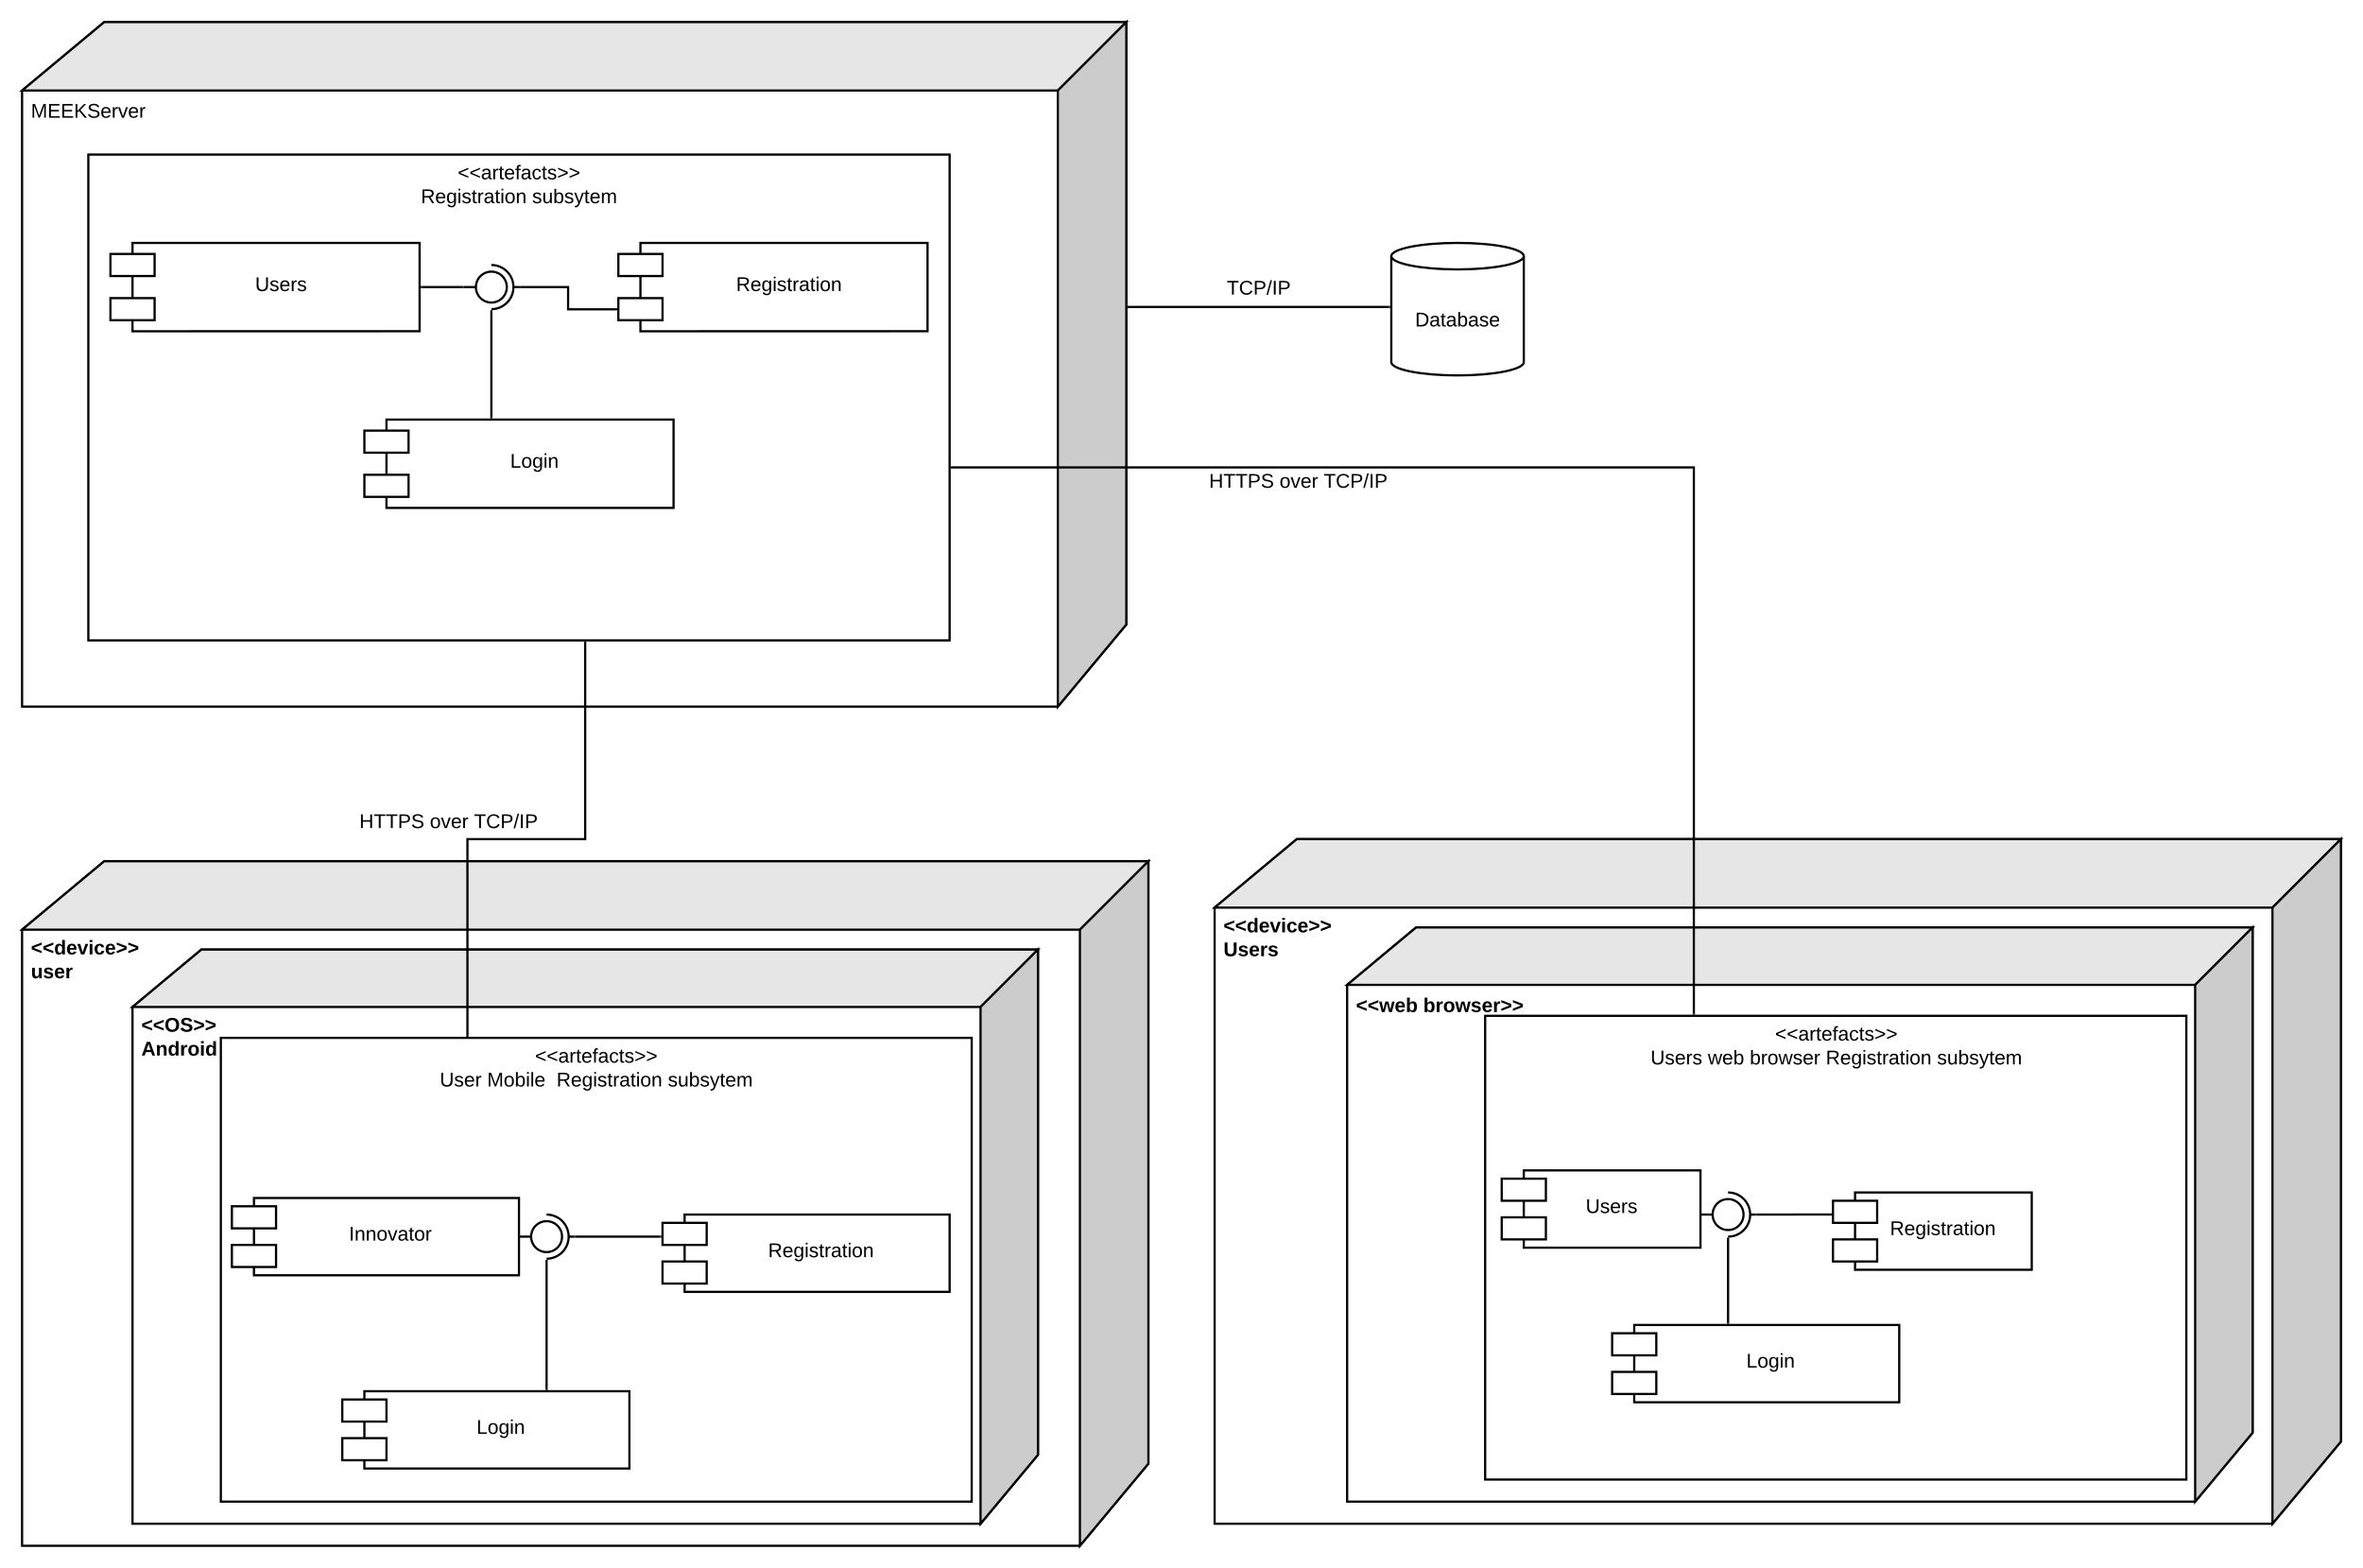 <svg xmlns="http://www.w3.org/2000/svg" xmlns:xlink="http://www.w3.org/1999/xlink" xmlns:lucid="lucid" width="2140" height="1420"><g transform="translate(-40 -40)" lucid:page-tab-id="0_0"><path d="M0 0h3676.8v2582.4H0z" fill="#fff"/><path d="M60 122l74.4-62H1060v545.6L998 680H60z" stroke="#000" stroke-width="2" fill="#fff"/><path d="M60 122l74.4-62H1060l-62 62z" stroke="#000" stroke-width="2" fill="#e6e6e6"/><path d="M998 122l62-62v545.6L998 680z" stroke="#000" stroke-width="2" fill="#ccc"/><use xlink:href="#a" transform="matrix(1,0,0,1,68,130) translate(0 16.6)"/><path d="M120 180h780v440H120z" stroke="#000" stroke-width="2" fill-opacity="0"/><use xlink:href="#b" transform="matrix(1,0,0,1,128,188) translate(326.525 14.4)"/><use xlink:href="#c" transform="matrix(1,0,0,1,128,188) translate(293.125 36)"/><use xlink:href="#d" transform="matrix(1,0,0,1,128,188) translate(393.925 36)"/><path d="M160 260h260v80H160z" stroke="#000" stroke-width="2" fill="#fff"/><path d="M140 270h40v20h-40zM140 310h40v20h-40z" stroke="#000" stroke-width="2" fill="#fff"/><use xlink:href="#e" transform="matrix(1,0,0,1,196,268) translate(75.05 35.6)"/><path d="M390 420h260v80H390z" stroke="#000" stroke-width="2" fill="#fff"/><path d="M370 430h40v20h-40zM370 470h40v20h-40z" stroke="#000" stroke-width="2" fill="#fff"/><use xlink:href="#f" transform="matrix(1,0,0,1,426,428) translate(76.025 35.6)"/><path d="M620 260h260v80H620z" stroke="#000" stroke-width="2" fill="#fff"/><path d="M600 270h40v20h-40zM600 310h40v20h-40z" stroke="#000" stroke-width="2" fill="#fff"/><use xlink:href="#g" transform="matrix(1,0,0,1,656,268) translate(50.6 35.6)"/><path d="M460 300h11M505 300h5" stroke="#000" stroke-width="2" fill="none"/><path d="M485 286c7.73 0 14 6.27 14 14s-6.27 14-14 14-14-6.27-14-14 6.27-14 14-14z" stroke="#000" stroke-width="2" fill="#fff"/><path d="M485 320c11.05 0 20-8.95 20-20s-8.95-20-20-20" stroke="#000" stroke-width="2" fill="none"/><path d="M460 299.2h11v1.6h-11z" fill="none"/><path d="M511 300h43.5v20.14H598" stroke="#000" stroke-width="2" fill="none"/><path d="M511.03 301H510v-2h-3 4.03zM599 321.14h-1.03v-2H599z"/><path d="M459 300h-37" stroke="#000" stroke-width="2" fill="none"/><path d="M463 299h-3v2h-1.03v-2H463zM422.03 301H421v-2h1.03z"/><path d="M485 321v97" stroke="#000" stroke-width="2" fill="none"/><path/><path d="M486 419h-2v-1.03h2z"/><path d="M1420 368c0 6.63-26.86 12-60 12s-60-5.37-60-12v-96c0-6.63 26.86-12 60-12s60 5.37 60 12z" stroke="#000" stroke-width="2" fill="#fff"/><path d="M1420 272c0 6.63-26.86 12-60 12s-60-5.37-60-12" stroke="#000" stroke-width="2" fill="none"/><use xlink:href="#h" transform="matrix(1,0,0,1,1305,289) translate(16.525 46.65)"/><path d="M1062 318h236" stroke="#000" stroke-width="2" fill="none"/><path d="M1062.03 319H1061v-2h1.03zM1299 319h-1.03v-2h1.03z"/><use xlink:href="#i" transform="matrix(1,0,0,1,1151.05,292.4) translate(0 14.4)"/><path d="M60 882l74.4-62H1080v545.6l-62 74.4H60z" stroke="#000" stroke-width="2" fill="#fff"/><path d="M60 882l74.4-62H1080l-62 62z" stroke="#000" stroke-width="2" fill="#e6e6e6"/><path d="M1018 882l62-62v545.6l-62 74.4z" stroke="#000" stroke-width="2" fill="#ccc"/><use xlink:href="#j" transform="matrix(1,0,0,1,68,890) translate(0 14.4)"/><use xlink:href="#k" transform="matrix(1,0,0,1,68,890) translate(0 36)"/><path d="M160 952l62.4-52H980v457.6l-52 62.4H160z" stroke="#000" stroke-width="2" fill="#fff"/><path d="M160 952l62.4-52H980l-52 52z" stroke="#000" stroke-width="2" fill="#e6e6e6"/><path d="M928 952l52-52v457.6l-52 62.4z" stroke="#000" stroke-width="2" fill="#ccc"/><use xlink:href="#l" transform="matrix(1,0,0,1,168,960) translate(0 14.4)"/><use xlink:href="#m" transform="matrix(1,0,0,1,168,960) translate(0 36)"/><path d="M240 980h680v420H240z" stroke="#000" stroke-width="2" fill-opacity="0"/><use xlink:href="#b" transform="matrix(1,0,0,1,248,988) translate(276.525 14.4)"/><use xlink:href="#n" transform="matrix(1,0,0,1,248,988) translate(190.25 36)"/><use xlink:href="#o" transform="matrix(1,0,0,1,248,988) translate(233.15 36)"/><use xlink:href="#p" transform="matrix(1,0,0,1,248,988) translate(296 36)"/><use xlink:href="#d" transform="matrix(1,0,0,1,248,988) translate(396.8 36)"/><path d="M270 1125h240v70H270z" stroke="#000" stroke-width="2" fill="#fff"/><path d="M250 1132.5h40v20h-40zM250 1167.5h40v20h-40z" stroke="#000" stroke-width="2" fill="#fff"/><use xlink:href="#q" transform="matrix(1,0,0,1,302,1132) translate(54.025 31.6)"/><path d="M370 1300h240v70H370z" stroke="#000" stroke-width="2" fill="#fff"/><path d="M350 1307.5h40v20h-40zM350 1342.5h40v20h-40z" stroke="#000" stroke-width="2" fill="#fff"/><use xlink:href="#f" transform="matrix(1,0,0,1,402,1307) translate(69.525 31.6)"/><path d="M660 1140h240v70H660z" stroke="#000" stroke-width="2" fill="#fff"/><path d="M640 1147.5h40v20h-40zM640 1182.5h40v20h-40z" stroke="#000" stroke-width="2" fill="#fff"/><use xlink:href="#g" transform="matrix(1,0,0,1,692,1147) translate(43.6 31.6)"/><path d="M510 1160h11M555 1160h5" stroke="#000" stroke-width="2" fill="none"/><path d="M535 1146c7.73 0 14 6.27 14 14s-6.27 14-14 14-14-6.27-14-14 6.27-14 14-14z" stroke="#000" stroke-width="2" fill="#fff"/><path d="M535 1180c11.05 0 20-8.95 20-20s-8.95-20-20-20" stroke="#000" stroke-width="2" fill="none"/><path d="M510 1159.2h11v1.6h-11z" fill="none"/><path d="M561 1160h77" stroke="#000" stroke-width="2" fill="none"/><path d="M561.03 1161H560v-2h-3 4.03zM639 1161h-1.03v-2H639z"/><path d="M463.33 978V800h106.64V622" stroke="#000" stroke-width="2" fill="none"/><path d="M464.33 979h-2v-1.03h2zM570.97 622.03h-2V621h2z"/><use xlink:href="#r" transform="matrix(1,0,0,1,365.425,775.577) translate(0 14.4)"/><use xlink:href="#s" transform="matrix(1,0,0,1,365.425,775.577) translate(63.85 14.4)"/><use xlink:href="#t" transform="matrix(1,0,0,1,365.425,775.577) translate(103.8 14.4)"/><path d="M1140 862l74.4-62H2160v545.6l-62 74.4h-958z" stroke="#000" stroke-width="2" fill="#fff"/><path d="M1140 862l74.4-62H2160l-62 62z" stroke="#000" stroke-width="2" fill="#e6e6e6"/><path d="M2098 862l62-62v545.6l-62 74.4z" stroke="#000" stroke-width="2" fill="#ccc"/><use xlink:href="#j" transform="matrix(1,0,0,1,1148,870) translate(0 14.4)"/><use xlink:href="#u" transform="matrix(1,0,0,1,1148,870) translate(0 36)"/><path d="M1260 932l62.4-52H2080v457.6l-52 62.4h-768z" stroke="#000" stroke-width="2" fill="#fff"/><path d="M1260 932l62.4-52H2080l-52 52z" stroke="#000" stroke-width="2" fill="#e6e6e6"/><path d="M2028 932l52-52v457.6l-52 62.4z" stroke="#000" stroke-width="2" fill="#ccc"/><use xlink:href="#v" transform="matrix(1,0,0,1,1268,940) translate(0 16.6)"/><use xlink:href="#w" transform="matrix(1,0,0,1,1268,940) translate(60.95 16.6)"/><path d="M1385 960h635v420h-635z" stroke="#000" stroke-width="2" fill-opacity="0"/><use xlink:href="#b" transform="matrix(1,0,0,1,1393,968) translate(254.525 14.4)"/><use xlink:href="#x" transform="matrix(1,0,0,1,1393,968) translate(141.775 36)"/><use xlink:href="#y" transform="matrix(1,0,0,1,1393,968) translate(193.675 36)"/><use xlink:href="#z" transform="matrix(1,0,0,1,1393,968) translate(231.625 36)"/><use xlink:href="#p" transform="matrix(1,0,0,1,1393,968) translate(300.475 36)"/><use xlink:href="#d" transform="matrix(1,0,0,1,1393,968) translate(401.275 36)"/><path d="M1420 1100h160v70h-160z" stroke="#000" stroke-width="2" fill="#fff"/><path d="M1400 1107.5h40v20h-40zM1400 1142.5h40v20h-40z" stroke="#000" stroke-width="2" fill="#fff"/><use xlink:href="#e" transform="matrix(1,0,0,1,1436,1107) translate(40.05 31.6)"/><path d="M1520 1240h240v70h-240z" stroke="#000" stroke-width="2" fill="#fff"/><path d="M1500 1247.5h40v20h-40zM1500 1282.5h40v20h-40z" stroke="#000" stroke-width="2" fill="#fff"/><use xlink:href="#f" transform="matrix(1,0,0,1,1552,1247) translate(69.525 31.6)"/><path d="M1720 1120h160v70h-160z" stroke="#000" stroke-width="2" fill="#fff"/><path d="M1700 1127.5h40v20h-40zM1700 1162.5h40v20h-40z" stroke="#000" stroke-width="2" fill="#fff"/><use xlink:href="#g" transform="matrix(1,0,0,1,1736,1127) translate(15.6 31.6)"/><path d="M1580 1140h11M1625 1140h5" stroke="#000" stroke-width="2" fill="none"/><path d="M1605 1126c7.73 0 14 6.27 14 14s-6.27 14-14 14-14-6.27-14-14 6.27-14 14-14z" stroke="#000" stroke-width="2" fill="#fff"/><path d="M1605 1160c11.05 0 20-8.95 20-20s-8.95-20-20-20" stroke="#000" stroke-width="2" fill="none"/><path d="M1580 1139.2h11v1.6h-11z" fill="none"/><path d="M1631 1140h33.5v-.05h33.5" stroke="#000" stroke-width="2" fill="none"/><path d="M1631.03 1141H1630v-2h-3 4.03zM1699 1140.95h-1.03v-2h1.03z"/><path d="M1574 958V463.33H902" stroke="#000" stroke-width="2" fill="none"/><path d="M1575 959h-2v-1.03h2zM902.03 464.33H901v-2h1.03z"/><g><use xlink:href="#r" transform="matrix(1,0,0,1,1134.932,467.333) translate(0 14.4)"/><use xlink:href="#s" transform="matrix(1,0,0,1,1134.932,467.333) translate(63.85 14.4)"/><use xlink:href="#t" transform="matrix(1,0,0,1,1134.932,467.333) translate(103.8 14.4)"/></g><path d="M535 1181v117" stroke="#000" stroke-width="2" fill="none"/><path/><path d="M536 1299h-2v-1.03h2z"/><path d="M1605 1161v77" stroke="#000" stroke-width="2" fill="none"/><path/><path d="M1606 1239h-2v-1.03h2z"/><defs><path d="M240 0l2-218c-23 76-54 145-80 218h-23L58-218 59 0H30v-248h44l77 211c21-75 51-140 76-211h43V0h-30" id="A"/><path d="M30 0v-248h187v28H63v79h144v27H63v87h162V0H30" id="B"/><path d="M194 0L95-120 63-95V0H30v-248h33v124l119-124h40L117-140 236 0h-42" id="C"/><path d="M185-189c-5-48-123-54-124 2 14 75 158 14 163 119 3 78-121 87-175 55-17-10-28-26-33-46l33-7c5 56 141 63 141-1 0-78-155-14-162-118-5-82 145-84 179-34 5 7 8 16 11 25" id="D"/><path d="M100-194c63 0 86 42 84 106H49c0 40 14 67 53 68 26 1 43-12 49-29l28 8c-11 28-37 45-77 45C44 4 14-33 15-96c1-61 26-98 85-98zm52 81c6-60-76-77-97-28-3 7-6 17-6 28h103" id="E"/><path d="M114-163C36-179 61-72 57 0H25l-1-190h30c1 12-1 29 2 39 6-27 23-49 58-41v29" id="F"/><path d="M108 0H70L1-190h34L89-25l56-165h34" id="G"/><g id="a"><use transform="matrix(0.05,0,0,0.05,0,0)" xlink:href="#A"/><use transform="matrix(0.05,0,0,0.05,14.95,0)" xlink:href="#B"/><use transform="matrix(0.05,0,0,0.05,26.95,0)" xlink:href="#B"/><use transform="matrix(0.05,0,0,0.05,38.95,0)" xlink:href="#C"/><use transform="matrix(0.05,0,0,0.05,50.95,0)" xlink:href="#D"/><use transform="matrix(0.05,0,0,0.05,62.95,0)" xlink:href="#E"/><use transform="matrix(0.05,0,0,0.05,72.95,0)" xlink:href="#F"/><use transform="matrix(0.05,0,0,0.05,78.9,0)" xlink:href="#G"/><use transform="matrix(0.05,0,0,0.05,87.9,0)" xlink:href="#E"/><use transform="matrix(0.05,0,0,0.05,97.9,0)" xlink:href="#F"/></g><path d="M18-100v-36l175-74v27L42-118l151 64v27" id="H"/><path d="M141-36C126-15 110 5 73 4 37 3 15-17 15-53c-1-64 63-63 125-63 3-35-9-54-41-54-24 1-41 7-42 31l-33-3c5-37 33-52 76-52 45 0 72 20 72 64v82c-1 20 7 32 28 27v20c-31 9-61-2-59-35zM48-53c0 20 12 33 32 33 41-3 63-29 60-74-43 2-92-5-92 41" id="I"/><path d="M59-47c-2 24 18 29 38 22v24C64 9 27 4 27-40v-127H5v-23h24l9-43h21v43h35v23H59v120" id="J"/><path d="M101-234c-31-9-42 10-38 44h38v23H63V0H32v-167H5v-23h27c-7-52 17-82 69-68v24" id="K"/><path d="M96-169c-40 0-48 33-48 73s9 75 48 75c24 0 41-14 43-38l32 2c-6 37-31 61-74 61-59 0-76-41-82-99-10-93 101-131 147-64 4 7 5 14 7 22l-32 3c-4-21-16-35-41-35" id="L"/><path d="M135-143c-3-34-86-38-87 0 15 53 115 12 119 90S17 21 10-45l28-5c4 36 97 45 98 0-10-56-113-15-118-90-4-57 82-63 122-42 12 7 21 19 24 35" id="M"/><path d="M18-27v-27l151-64-151-65v-27l175 74v36" id="N"/><g id="b"><use transform="matrix(0.05,0,0,0.05,0,0)" xlink:href="#H"/><use transform="matrix(0.05,0,0,0.05,10.5,0)" xlink:href="#H"/><use transform="matrix(0.05,0,0,0.05,21,0)" xlink:href="#I"/><use transform="matrix(0.05,0,0,0.05,31,0)" xlink:href="#F"/><use transform="matrix(0.05,0,0,0.05,36.95,0)" xlink:href="#J"/><use transform="matrix(0.05,0,0,0.05,41.95,0)" xlink:href="#E"/><use transform="matrix(0.05,0,0,0.05,51.95,0)" xlink:href="#K"/><use transform="matrix(0.05,0,0,0.05,56.95,0)" xlink:href="#I"/><use transform="matrix(0.05,0,0,0.05,66.95,0)" xlink:href="#L"/><use transform="matrix(0.05,0,0,0.05,75.95,0)" xlink:href="#J"/><use transform="matrix(0.05,0,0,0.05,80.95,0)" xlink:href="#M"/><use transform="matrix(0.05,0,0,0.05,89.95,0)" xlink:href="#N"/><use transform="matrix(0.05,0,0,0.05,100.45,0)" xlink:href="#N"/></g><path d="M233-177c-1 41-23 64-60 70L243 0h-38l-65-103H63V0H30v-248c88 3 205-21 203 71zM63-129c60-2 137 13 137-47 0-61-80-42-137-45v92" id="O"/><path d="M177-190C167-65 218 103 67 71c-23-6-38-20-44-43l32-5c15 47 100 32 89-28v-30C133-14 115 1 83 1 29 1 15-40 15-95c0-56 16-97 71-98 29-1 48 16 59 35 1-10 0-23 2-32h30zM94-22c36 0 50-32 50-73 0-42-14-75-50-75-39 0-46 34-46 75s6 73 46 73" id="P"/><path d="M24-231v-30h32v30H24zM24 0v-190h32V0H24" id="Q"/><path d="M100-194c62-1 85 37 85 99 1 63-27 99-86 99S16-35 15-95c0-66 28-99 85-99zM99-20c44 1 53-31 53-75 0-43-8-75-51-75s-53 32-53 75 10 74 51 75" id="R"/><path d="M117-194c89-4 53 116 60 194h-32v-121c0-31-8-49-39-48C34-167 62-67 57 0H25l-1-190h30c1 10-1 24 2 32 11-22 29-35 61-36" id="S"/><g id="c"><use transform="matrix(0.05,0,0,0.05,0,0)" xlink:href="#O"/><use transform="matrix(0.05,0,0,0.05,12.95,0)" xlink:href="#E"/><use transform="matrix(0.05,0,0,0.05,22.95,0)" xlink:href="#P"/><use transform="matrix(0.05,0,0,0.05,32.95,0)" xlink:href="#Q"/><use transform="matrix(0.05,0,0,0.05,36.9,0)" xlink:href="#M"/><use transform="matrix(0.05,0,0,0.05,45.9,0)" xlink:href="#J"/><use transform="matrix(0.05,0,0,0.05,50.9,0)" xlink:href="#F"/><use transform="matrix(0.05,0,0,0.05,56.85,0)" xlink:href="#I"/><use transform="matrix(0.05,0,0,0.05,66.85,0)" xlink:href="#J"/><use transform="matrix(0.05,0,0,0.05,71.85,0)" xlink:href="#Q"/><use transform="matrix(0.05,0,0,0.05,75.8,0)" xlink:href="#R"/><use transform="matrix(0.05,0,0,0.05,85.8,0)" xlink:href="#S"/></g><path d="M84 4C-5 8 30-112 23-190h32v120c0 31 7 50 39 49 72-2 45-101 50-169h31l1 190h-30c-1-10 1-25-2-33-11 22-28 36-60 37" id="T"/><path d="M115-194c53 0 69 39 70 98 0 66-23 100-70 100C84 3 66-7 56-30L54 0H23l1-261h32v101c10-23 28-34 59-34zm-8 174c40 0 45-34 45-75 0-40-5-75-45-74-42 0-51 32-51 76 0 43 10 73 51 73" id="U"/><path d="M179-190L93 31C79 59 56 82 12 73V49c39 6 53-20 64-50L1-190h34L92-34l54-156h33" id="V"/><path d="M210-169c-67 3-38 105-44 169h-31v-121c0-29-5-50-35-48C34-165 62-65 56 0H25l-1-190h30c1 10-1 24 2 32 10-44 99-50 107 0 11-21 27-35 58-36 85-2 47 119 55 194h-31v-121c0-29-5-49-35-48" id="W"/><g id="d"><use transform="matrix(0.05,0,0,0.05,0,0)" xlink:href="#M"/><use transform="matrix(0.05,0,0,0.05,9,0)" xlink:href="#T"/><use transform="matrix(0.05,0,0,0.05,19,0)" xlink:href="#U"/><use transform="matrix(0.05,0,0,0.05,29,0)" xlink:href="#M"/><use transform="matrix(0.05,0,0,0.05,38,0)" xlink:href="#V"/><use transform="matrix(0.05,0,0,0.05,47,0)" xlink:href="#J"/><use transform="matrix(0.05,0,0,0.05,52,0)" xlink:href="#E"/><use transform="matrix(0.05,0,0,0.05,62,0)" xlink:href="#W"/></g><path d="M232-93c-1 65-40 97-104 97C67 4 28-28 28-90v-158h33c8 89-33 224 67 224 102 0 64-133 71-224h33v155" id="X"/><g id="e"><use transform="matrix(0.05,0,0,0.05,0,0)" xlink:href="#X"/><use transform="matrix(0.05,0,0,0.05,12.95,0)" xlink:href="#M"/><use transform="matrix(0.05,0,0,0.05,21.95,0)" xlink:href="#E"/><use transform="matrix(0.05,0,0,0.05,31.95,0)" xlink:href="#F"/><use transform="matrix(0.05,0,0,0.05,37.9,0)" xlink:href="#M"/></g><path d="M30 0v-248h33v221h125V0H30" id="Y"/><g id="f"><use transform="matrix(0.05,0,0,0.05,0,0)" xlink:href="#Y"/><use transform="matrix(0.05,0,0,0.05,10,0)" xlink:href="#R"/><use transform="matrix(0.05,0,0,0.05,20,0)" xlink:href="#P"/><use transform="matrix(0.05,0,0,0.05,30,0)" xlink:href="#Q"/><use transform="matrix(0.05,0,0,0.05,33.95,0)" xlink:href="#S"/></g><g id="g"><use transform="matrix(0.05,0,0,0.05,0,0)" xlink:href="#O"/><use transform="matrix(0.05,0,0,0.05,12.95,0)" xlink:href="#E"/><use transform="matrix(0.05,0,0,0.05,22.95,0)" xlink:href="#P"/><use transform="matrix(0.05,0,0,0.05,32.95,0)" xlink:href="#Q"/><use transform="matrix(0.05,0,0,0.05,36.9,0)" xlink:href="#M"/><use transform="matrix(0.05,0,0,0.05,45.9,0)" xlink:href="#J"/><use transform="matrix(0.05,0,0,0.05,50.9,0)" xlink:href="#F"/><use transform="matrix(0.05,0,0,0.05,56.85,0)" xlink:href="#I"/><use transform="matrix(0.05,0,0,0.05,66.85,0)" xlink:href="#J"/><use transform="matrix(0.05,0,0,0.05,71.85,0)" xlink:href="#Q"/><use transform="matrix(0.05,0,0,0.05,75.8,0)" xlink:href="#R"/><use transform="matrix(0.05,0,0,0.05,85.8,0)" xlink:href="#S"/></g><path d="M30-248c118-7 216 8 213 122C240-48 200 0 122 0H30v-248zM63-27c89 8 146-16 146-99s-60-101-146-95v194" id="Z"/><g id="h"><use transform="matrix(0.05,0,0,0.05,0,0)" xlink:href="#Z"/><use transform="matrix(0.05,0,0,0.05,12.95,0)" xlink:href="#I"/><use transform="matrix(0.05,0,0,0.05,22.95,0)" xlink:href="#J"/><use transform="matrix(0.05,0,0,0.05,27.95,0)" xlink:href="#I"/><use transform="matrix(0.05,0,0,0.05,37.95,0)" xlink:href="#U"/><use transform="matrix(0.05,0,0,0.05,47.95,0)" xlink:href="#I"/><use transform="matrix(0.05,0,0,0.05,57.95,0)" xlink:href="#M"/><use transform="matrix(0.05,0,0,0.05,66.95,0)" xlink:href="#E"/></g><path d="M127-220V0H93v-220H8v-28h204v28h-85" id="aa"/><path d="M212-179c-10-28-35-45-73-45-59 0-87 40-87 99 0 60 29 101 89 101 43 0 62-24 78-52l27 14C228-24 195 4 139 4 59 4 22-46 18-125c-6-104 99-153 187-111 19 9 31 26 39 46" id="ab"/><path d="M30-248c87 1 191-15 191 75 0 78-77 80-158 76V0H30v-248zm33 125c57 0 124 11 124-50 0-59-68-47-124-48v98" id="ac"/><path d="M0 4l72-265h28L28 4H0" id="ad"/><path d="M33 0v-248h34V0H33" id="ae"/><g id="i"><use transform="matrix(0.05,0,0,0.05,0,0)" xlink:href="#aa"/><use transform="matrix(0.05,0,0,0.05,10.95,0)" xlink:href="#ab"/><use transform="matrix(0.05,0,0,0.05,23.9,0)" xlink:href="#ac"/><use transform="matrix(0.05,0,0,0.05,35.9,0)" xlink:href="#ad"/><use transform="matrix(0.05,0,0,0.05,40.9,0)" xlink:href="#ae"/><use transform="matrix(0.05,0,0,0.05,45.9,0)" xlink:href="#ac"/></g><path d="M15-91v-56l181-69v40L49-119l147 57v40" id="af"/><path d="M88-194c31-1 46 15 58 34l-1-101h50l1 261h-48c-2-10 0-23-3-31C134-8 116 4 84 4 32 4 16-41 15-95c0-56 19-97 73-99zm17 164c33 0 40-30 41-66 1-37-9-64-41-64s-38 30-39 65c0 43 13 65 39 65" id="ag"/><path d="M185-48c-13 30-37 53-82 52C43 2 14-33 14-96s30-98 90-98c62 0 83 45 84 108H66c0 31 8 55 39 56 18 0 30-7 34-22zm-45-69c5-46-57-63-70-21-2 6-4 13-4 21h74" id="ah"/><path d="M128 0H69L1-190h53L99-40l48-150h52" id="ai"/><path d="M25-224v-37h50v37H25zM25 0v-190h50V0H25" id="aj"/><path d="M190-63c-7 42-38 67-86 67-59 0-84-38-90-98-12-110 154-137 174-36l-49 2c-2-19-15-32-35-32-30 0-35 28-38 64-6 74 65 87 74 30" id="ak"/><path d="M15-22v-40l146-57-146-57v-40l181 69v56" id="al"/><g id="j"><use transform="matrix(0.05,0,0,0.05,0,0)" xlink:href="#af"/><use transform="matrix(0.05,0,0,0.05,10.5,0)" xlink:href="#af"/><use transform="matrix(0.05,0,0,0.05,21,0)" xlink:href="#ag"/><use transform="matrix(0.05,0,0,0.05,31.95,0)" xlink:href="#ah"/><use transform="matrix(0.05,0,0,0.05,41.95,0)" xlink:href="#ai"/><use transform="matrix(0.05,0,0,0.05,51.95,0)" xlink:href="#aj"/><use transform="matrix(0.05,0,0,0.05,56.95,0)" xlink:href="#ak"/><use transform="matrix(0.05,0,0,0.05,66.95,0)" xlink:href="#ah"/><use transform="matrix(0.05,0,0,0.05,76.95,0)" xlink:href="#al"/><use transform="matrix(0.05,0,0,0.05,87.45,0)" xlink:href="#al"/></g><path d="M85 4C-2 5 27-109 22-190h50c7 57-23 150 33 157 60-5 35-97 40-157h50l1 190h-47c-2-12 1-28-3-38-12 25-28 42-61 42" id="am"/><path d="M137-138c1-29-70-34-71-4 15 46 118 7 119 86 1 83-164 76-172 9l43-7c4 19 20 25 44 25 33 8 57-30 24-41C81-84 22-81 20-136c-2-80 154-74 161-7" id="an"/><path d="M135-150c-39-12-60 13-60 57V0H25l-1-190h47c2 13-1 29 3 40 6-28 27-53 61-41v41" id="ao"/><g id="k"><use transform="matrix(0.05,0,0,0.05,0,0)" xlink:href="#am"/><use transform="matrix(0.05,0,0,0.05,10.95,0)" xlink:href="#an"/><use transform="matrix(0.05,0,0,0.05,20.95,0)" xlink:href="#ah"/><use transform="matrix(0.05,0,0,0.05,30.95,0)" xlink:href="#ao"/></g><path d="M140-251c80 0 125 45 125 126S219 4 139 4C58 4 15-44 15-125s44-126 125-126zm-1 214c52 0 73-35 73-88 0-50-21-86-72-86-52 0-73 35-73 86s22 88 72 88" id="ap"/><path d="M169-182c-1-43-94-46-97-3 18 66 151 10 154 114 3 95-165 93-204 36-6-8-10-19-12-30l50-8c3 46 112 56 116 5-17-69-150-10-154-114-4-87 153-88 188-35 5 8 8 18 10 28" id="aq"/><g id="l"><use transform="matrix(0.05,0,0,0.05,0,0)" xlink:href="#af"/><use transform="matrix(0.05,0,0,0.05,10.5,0)" xlink:href="#af"/><use transform="matrix(0.05,0,0,0.05,21,0)" xlink:href="#ap"/><use transform="matrix(0.05,0,0,0.05,35,0)" xlink:href="#aq"/><use transform="matrix(0.05,0,0,0.05,47,0)" xlink:href="#al"/><use transform="matrix(0.05,0,0,0.05,57.5,0)" xlink:href="#al"/></g><path d="M199 0l-22-63H83L61 0H9l90-248h61L250 0h-51zm-33-102l-36-108c-10 38-24 72-36 108h72" id="ar"/><path d="M135-194c87-1 58 113 63 194h-50c-7-57 23-157-34-157-59 0-34 97-39 157H25l-1-190h47c2 12-1 28 3 38 12-26 28-41 61-42" id="as"/><path d="M110-194c64 0 96 36 96 99 0 64-35 99-97 99-61 0-95-36-95-99 0-62 34-99 96-99zm-1 164c35 0 45-28 45-65 0-40-10-65-43-65-34 0-45 26-45 65 0 36 10 65 43 65" id="at"/><g id="m"><use transform="matrix(0.05,0,0,0.05,0,0)" xlink:href="#ar"/><use transform="matrix(0.05,0,0,0.05,12.95,0)" xlink:href="#as"/><use transform="matrix(0.05,0,0,0.05,23.9,0)" xlink:href="#ag"/><use transform="matrix(0.05,0,0,0.05,34.85,0)" xlink:href="#ao"/><use transform="matrix(0.05,0,0,0.05,41.85,0)" xlink:href="#at"/><use transform="matrix(0.05,0,0,0.05,52.8,0)" xlink:href="#aj"/><use transform="matrix(0.05,0,0,0.05,57.8,0)" xlink:href="#ag"/></g><g id="n"><use transform="matrix(0.05,0,0,0.05,0,0)" xlink:href="#X"/><use transform="matrix(0.05,0,0,0.05,12.95,0)" xlink:href="#M"/><use transform="matrix(0.05,0,0,0.05,21.95,0)" xlink:href="#E"/><use transform="matrix(0.05,0,0,0.05,31.95,0)" xlink:href="#F"/></g><path d="M24 0v-261h32V0H24" id="au"/><g id="o"><use transform="matrix(0.05,0,0,0.05,0,0)" xlink:href="#A"/><use transform="matrix(0.05,0,0,0.05,14.95,0)" xlink:href="#R"/><use transform="matrix(0.05,0,0,0.05,24.95,0)" xlink:href="#U"/><use transform="matrix(0.05,0,0,0.05,34.95,0)" xlink:href="#Q"/><use transform="matrix(0.05,0,0,0.05,38.9,0)" xlink:href="#au"/><use transform="matrix(0.05,0,0,0.05,42.85,0)" xlink:href="#E"/></g><g id="p"><use transform="matrix(0.05,0,0,0.05,0,0)" xlink:href="#O"/><use transform="matrix(0.05,0,0,0.05,12.95,0)" xlink:href="#E"/><use transform="matrix(0.05,0,0,0.05,22.95,0)" xlink:href="#P"/><use transform="matrix(0.05,0,0,0.05,32.95,0)" xlink:href="#Q"/><use transform="matrix(0.05,0,0,0.05,36.9,0)" xlink:href="#M"/><use transform="matrix(0.05,0,0,0.05,45.9,0)" xlink:href="#J"/><use transform="matrix(0.05,0,0,0.05,50.9,0)" xlink:href="#F"/><use transform="matrix(0.05,0,0,0.05,56.85,0)" xlink:href="#I"/><use transform="matrix(0.05,0,0,0.05,66.85,0)" xlink:href="#J"/><use transform="matrix(0.05,0,0,0.05,71.85,0)" xlink:href="#Q"/><use transform="matrix(0.05,0,0,0.05,75.8,0)" xlink:href="#R"/><use transform="matrix(0.05,0,0,0.05,85.8,0)" xlink:href="#S"/></g><g id="q"><use transform="matrix(0.05,0,0,0.05,0,0)" xlink:href="#ae"/><use transform="matrix(0.05,0,0,0.05,5,0)" xlink:href="#S"/><use transform="matrix(0.05,0,0,0.05,15,0)" xlink:href="#S"/><use transform="matrix(0.05,0,0,0.05,25,0)" xlink:href="#R"/><use transform="matrix(0.05,0,0,0.05,35,0)" xlink:href="#G"/><use transform="matrix(0.05,0,0,0.05,44,0)" xlink:href="#I"/><use transform="matrix(0.05,0,0,0.05,54,0)" xlink:href="#J"/><use transform="matrix(0.05,0,0,0.05,59,0)" xlink:href="#R"/><use transform="matrix(0.05,0,0,0.05,69,0)" xlink:href="#F"/></g><path d="M197 0v-115H63V0H30v-248h33v105h134v-105h34V0h-34" id="av"/><g id="r"><use transform="matrix(0.05,0,0,0.05,0,0)" xlink:href="#av"/><use transform="matrix(0.05,0,0,0.05,12.95,0)" xlink:href="#aa"/><use transform="matrix(0.05,0,0,0.05,23.9,0)" xlink:href="#aa"/><use transform="matrix(0.05,0,0,0.05,34.85,0)" xlink:href="#ac"/><use transform="matrix(0.05,0,0,0.05,46.85,0)" xlink:href="#D"/></g><g id="s"><use transform="matrix(0.05,0,0,0.05,0,0)" xlink:href="#R"/><use transform="matrix(0.05,0,0,0.05,10,0)" xlink:href="#G"/><use transform="matrix(0.05,0,0,0.05,19,0)" xlink:href="#E"/><use transform="matrix(0.05,0,0,0.05,29,0)" xlink:href="#F"/></g><g id="t"><use transform="matrix(0.05,0,0,0.05,0,0)" xlink:href="#aa"/><use transform="matrix(0.05,0,0,0.05,10.95,0)" xlink:href="#ab"/><use transform="matrix(0.05,0,0,0.05,23.9,0)" xlink:href="#ac"/><use transform="matrix(0.05,0,0,0.05,35.9,0)" xlink:href="#ad"/><use transform="matrix(0.05,0,0,0.05,40.9,0)" xlink:href="#ae"/><use transform="matrix(0.05,0,0,0.05,45.9,0)" xlink:href="#ac"/></g><path d="M238-95c0 69-44 99-111 99C63 4 22-25 22-93v-155h51v151c-1 38 19 59 55 60 90 1 49-130 58-211h52v153" id="aw"/><g id="u"><use transform="matrix(0.05,0,0,0.05,0,0)" xlink:href="#aw"/><use transform="matrix(0.05,0,0,0.05,12.95,0)" xlink:href="#an"/><use transform="matrix(0.05,0,0,0.05,22.95,0)" xlink:href="#ah"/><use transform="matrix(0.05,0,0,0.05,32.95,0)" xlink:href="#ao"/><use transform="matrix(0.05,0,0,0.05,39.95,0)" xlink:href="#an"/></g><path d="M231 0h-52l-39-155L100 0H48L-1-190h46L77-45c9-52 24-97 36-145h53l37 145 32-145h46" id="ax"/><path d="M135-194c52 0 70 43 70 98 0 56-19 99-73 100-30 1-46-15-58-35L72 0H24l1-261h50v104c11-23 29-37 60-37zM114-30c31 0 40-27 40-66 0-37-7-63-39-63s-41 28-41 65c0 36 8 64 40 64" id="ay"/><g id="v"><use transform="matrix(0.05,0,0,0.05,0,0)" xlink:href="#af"/><use transform="matrix(0.05,0,0,0.05,10.5,0)" xlink:href="#af"/><use transform="matrix(0.05,0,0,0.05,21,0)" xlink:href="#ax"/><use transform="matrix(0.05,0,0,0.05,35,0)" xlink:href="#ah"/><use transform="matrix(0.05,0,0,0.05,45,0)" xlink:href="#ay"/></g><g id="w"><use transform="matrix(0.05,0,0,0.05,0,0)" xlink:href="#ay"/><use transform="matrix(0.05,0,0,0.05,10.95,0)" xlink:href="#ao"/><use transform="matrix(0.05,0,0,0.05,17.95,0)" xlink:href="#at"/><use transform="matrix(0.05,0,0,0.05,28.9,0)" xlink:href="#ax"/><use transform="matrix(0.05,0,0,0.05,42.9,0)" xlink:href="#an"/><use transform="matrix(0.05,0,0,0.05,52.9,0)" xlink:href="#ah"/><use transform="matrix(0.05,0,0,0.05,62.9,0)" xlink:href="#ao"/><use transform="matrix(0.05,0,0,0.05,69.9,0)" xlink:href="#al"/><use transform="matrix(0.05,0,0,0.05,80.4,0)" xlink:href="#al"/></g><g id="x"><use transform="matrix(0.05,0,0,0.05,0,0)" xlink:href="#X"/><use transform="matrix(0.05,0,0,0.05,12.95,0)" xlink:href="#M"/><use transform="matrix(0.05,0,0,0.05,21.95,0)" xlink:href="#E"/><use transform="matrix(0.05,0,0,0.05,31.95,0)" xlink:href="#F"/><use transform="matrix(0.05,0,0,0.05,37.9,0)" xlink:href="#M"/></g><path d="M206 0h-36l-40-164L89 0H53L-1-190h32L70-26l43-164h34l41 164 42-164h31" id="az"/><g id="y"><use transform="matrix(0.05,0,0,0.05,0,0)" xlink:href="#az"/><use transform="matrix(0.05,0,0,0.05,12.95,0)" xlink:href="#E"/><use transform="matrix(0.05,0,0,0.05,22.95,0)" xlink:href="#U"/></g><g id="z"><use transform="matrix(0.05,0,0,0.05,0,0)" xlink:href="#U"/><use transform="matrix(0.05,0,0,0.05,10,0)" xlink:href="#F"/><use transform="matrix(0.05,0,0,0.05,15.95,0)" xlink:href="#R"/><use transform="matrix(0.05,0,0,0.05,25.95,0)" xlink:href="#az"/><use transform="matrix(0.05,0,0,0.05,38.9,0)" xlink:href="#M"/><use transform="matrix(0.05,0,0,0.05,47.9,0)" xlink:href="#E"/><use transform="matrix(0.05,0,0,0.05,57.9,0)" xlink:href="#F"/></g></defs></g></svg>